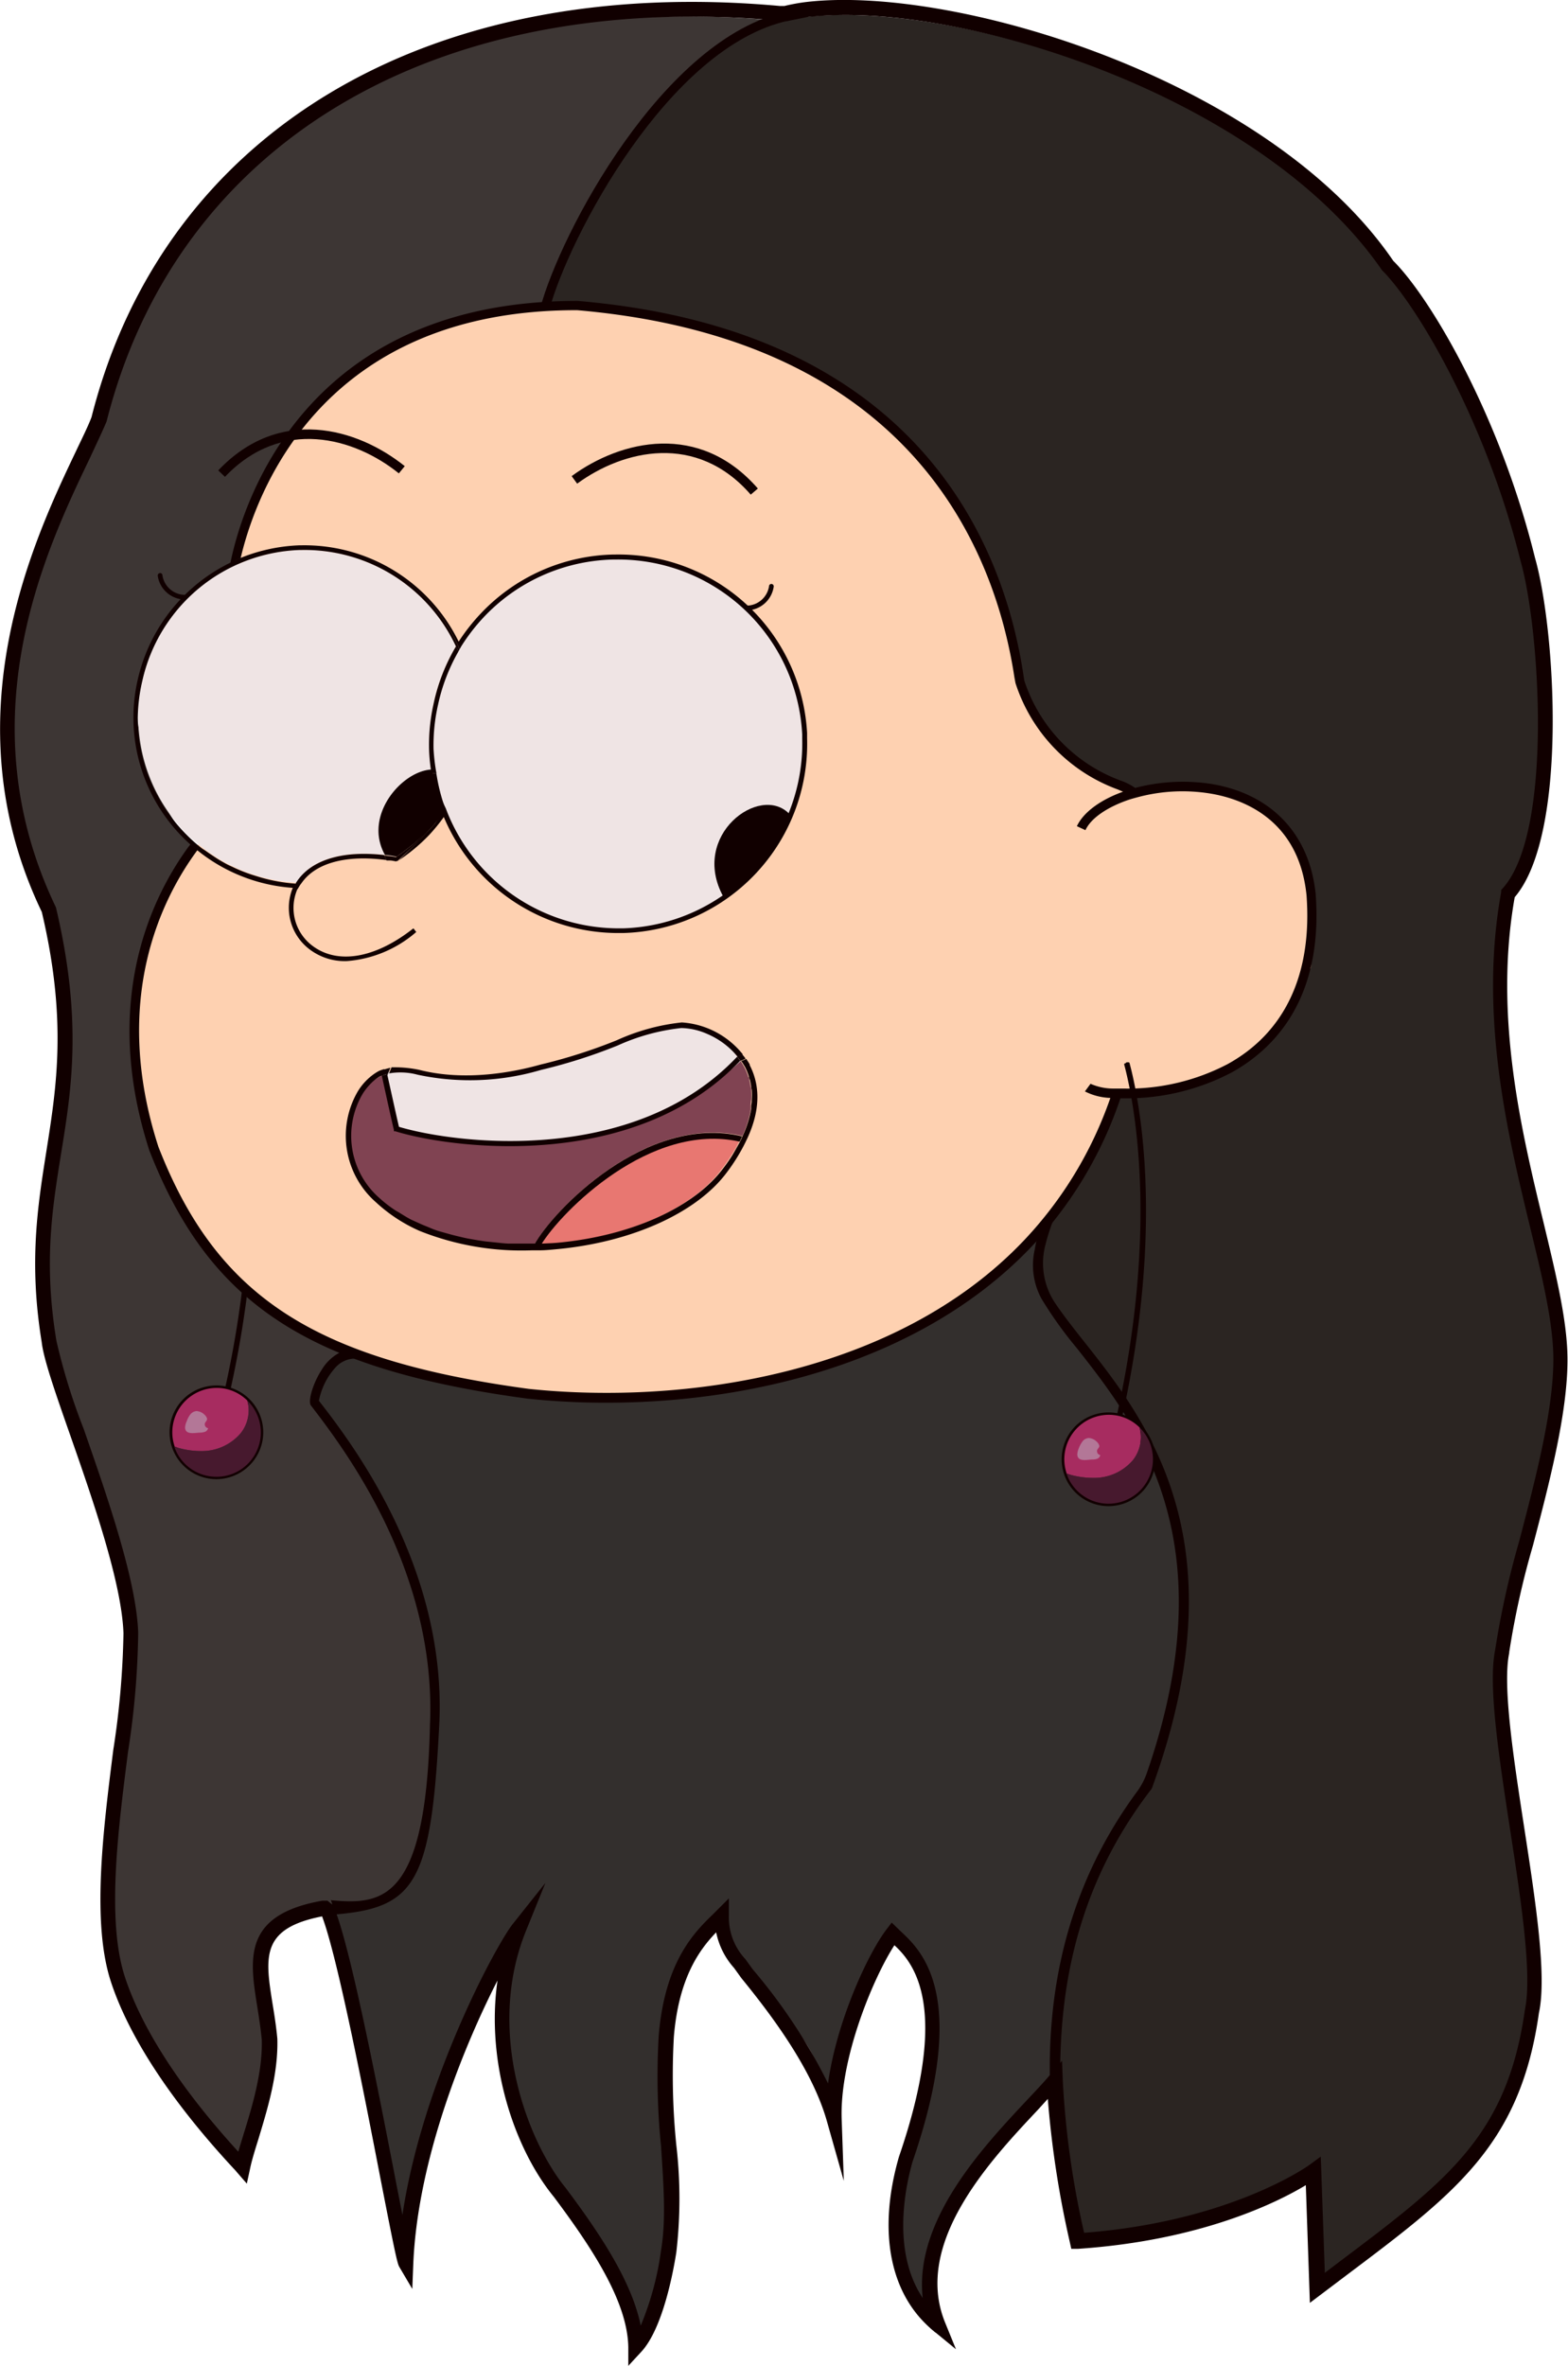 <svg xmlns="http://www.w3.org/2000/svg" viewBox="0 0 154.18 232.55"><defs><style>.cls-1{fill:#332f2d;}.cls-2{fill:#3d3634;}.cls-3{fill:#2b2522;}.cls-4,.cls-5,.cls-6{fill:#100;}.cls-5,.cls-6{stroke:#100;}.cls-5{stroke-miterlimit:10;stroke-width:0.25px;}.cls-6{stroke-linejoin:round;stroke-width:0.2px;}.cls-7{fill:#a72c60;}.cls-8{fill:#47192e;}.cls-9{fill:#b37797;}.cls-10{fill:#fed1b1;}.cls-11{fill:#efe4e4;}.cls-12{fill:none;}.cls-13{fill:#804352;}.cls-14{fill:#e87771;}</style></defs><g id="Layer_2" data-name="Layer 2"><g id="final_result" data-name="final result"><g id="Kakyoin"><g id="Hair"><path class="cls-1" d="M104.06,118c.43,3.89,12.46,19.55,13.38,36.07.38,6.24-1.53,20.66-3.67,22.23-1.18.71-10.67,12.84-9.53,28-2.82,4.06-16.39,14.54-12.23,25-4.6-3.76-4.85-10.35-3.14-16.3,5.82-16.91.32-20.58-1.27-22.15-2.08,2.72-6.2,6.21-5.58,17.71-2-10.18-6-10.41-8.78-13.8-1.46-2.06-2.38-2.69-2.47-5.64-1.62,1.62-4.85,4.22-5.48,11.84s1.27,15.3.27,21.13c-.43,2.79-1.5,7.55-3.29,9.42-.06-4.71-3.71-10.2-7.46-15.23-4.29-5.24-7.9-16.35-4-25.93-1.65,2.07-10.53,18.29-11.14,32.88-.53-.9-5.92-32.43-8.07-35.44,3.7.44,8.65-2.52,9.08-11.87.27-3.93,2.93-17.59-4.35-28.41-1.35-1.85-3.77-7.39-5.82-9.83-.1-.56,1.88-5.38,4.46-4.73,3.89,1.36,12.82,4.38,22.29,4.26C71,137.39,82.33,134,85,132.67,91.92,129.81,102.26,122.06,104.06,118Z"/><path class="cls-2" d="M4.6,132.61c.45,4,7.76,20.48,8.05,28.64s-4.2,25.13-1.27,34.06S23,213,23.61,213.74c.59-2.78,2.81-7.85,2.67-12.54-.59-6.46-3.38-11.4,5.34-12.9,7.67-.52,10-2.46,10.84-18.84.67-15.32-8.46-27.32-11.83-31.68-.14-.28,1.07-5,4.2-4.76-.47-.4-8.77-3.77-10-5.83-.27-.45-1.14-.9-1.46-1.31-2-2.53-5-5.83-5.22-6.75S16.47,116,16,114.4c-.63-1.59-2.67-7.7-2.54-9.09-.21-1.57-.48-6.32-.1-7.3.12-3,1.74-7.8,3.13-10.53.39-.69.79-1.77.79-1.6S19,83.25,19,83.25a24.07,24.07,0,0,1-5.58-13.52c-.22-2.94,1-6.62,5.48-11.55.89-1,3.61-2.25,4.17-3A30.77,30.77,0,0,1,51.16,30.7c2.18-.46,2.38.4,3.14-1.61,8.25-18.22,16.15-25.37,22.78-27C39-1.62,15.89,16.72,9.49,42,6.67,49-5.86,68.43,4.6,90.25,9.26,110,1.83,115.58,4.6,132.61Z"/><path class="cls-3" d="M55.93,30.24c-2.44-.29-2.79,1.25-1.39-2.54,1.7-4.6,10.42-24.58,25-26.07S123.91,8.9,136.18,26.8c3.34,3.33,10.28,14.61,13.83,29,1.93,6.81,3.3,27.05-1.94,32.83-3.36,18.51,5.15,35.7,5.15,45.78,0,8.71-5,21.93-5.73,28.67-1.41,6.74,4.43,28.45,2.92,35.38-1.92,13.64-8.76,17.84-21.1,27.2l-.39-11.44S121,220,105.75,221c-2.69-12.39-5.43-29.43,6.87-45.36,12-33-10.17-42.82-10.93-50.83,1-7.33,14.11-18.32,9.33-46.83A18.4,18.4,0,0,1,99.54,65.65C95.63,43.12,79.18,32.11,55.93,30.24Z"/><path class="cls-4" d="M31.63,134.65c-.77,1.16-1.36,2.94-1.08,3.47,3.06,4,12.4,16.06,11.73,31.38-.38,17.42-4.68,17.75-9.76,17.28.21.31.2,1.22.46,1.4,7.86-.67,9.43-3.1,10.21-18.64s-8.71-27.83-11.83-31.85a6.72,6.72,0,0,1,1.71-3.36,2.63,2.63,0,0,1,2-.79l.61,0a16.17,16.17,0,0,0-2.07-.69A4.51,4.51,0,0,0,31.63,134.65Z"/><path class="cls-4" d="M54,30.49l-.87-.23C55.06,23,65.19,3.73,77.39,1.13l.19.89C65.76,4.53,55.89,23.41,54,30.49Z"/><path class="cls-4" d="M113.23,175.84l.06-.13c8.8-24.14-.49-36-6.63-43.76-1.17-1.48-2.21-2.8-3-4a7.06,7.06,0,0,1-.91-5.41,20.8,20.8,0,0,1,1.71-4.59c.73-1.5.2-.4,1-2.22l-1.36,2.3c-.83,1.81-.33.28-1,1.13a10,10,0,0,0-1.35,3.64,6.9,6.9,0,0,0,.66,4.86,39.11,39.11,0,0,0,3.47,4.85c5.93,7.54,14.84,18.87,6.87,41.82a6.88,6.88,0,0,1-1,1.85c-7.18,9.79-8.77,20.14-8.5,28.93l1-1.2C104.23,195.24,105.93,185.29,113.23,175.84Z"/><path class="cls-4" d="M61.78,232.55l0-1.81c-.06-4.48-3.55-9.76-7.32-14.8-3.93-4.8-6.7-13.23-5.54-21.27-3.2,6.24-7.84,17.46-8.28,27.81l-.1,2.51-1.28-2.17c-.2-.34-.46-1.56-1.85-8.68-1.69-8.74-4.22-21.74-5.74-25.77-6.05,1.18-5.6,4-4.87,8.6.18,1.08.36,2.23.47,3.43.1,3.5-1,7-1.87,9.89-.35,1.12-.65,2.09-.81,2.87l-.32,1.48-1-1.15c-.05-.07-.18-.21-.36-.4-7.69-8.3-10.77-14.52-12-18.28C9,189,10.13,180,11.14,172a82.46,82.46,0,0,0,1-11.46c-.17-4.95-3-13.08-5.29-19.62-1.44-4.11-2.57-7.36-2.75-9-1.28-7.85-.39-13.39.46-18.76,1-6.34,2.06-12.89-.45-23.52-9.16-19.07-.69-36.79,3.37-45.31C8.11,43,8.66,41.9,9,41c7.09-28,33-43.57,67.71-40.41h0l.27,0,.14,0A18.67,18.67,0,0,1,79.71.15C94.52-1.34,125,8.06,137,25.64c3.65,3.62,10.48,15.18,13.94,29.21,2,7,3.28,27.16-2,33.34-2.07,11.66.65,22.93,2.84,32,1.26,5.25,2.35,9.77,2.35,13.47,0,5.28-1.8,12.16-3.39,18.23a82.15,82.15,0,0,0-2.34,10.51v.08c-.67,3.19.41,10.25,1.46,17.07,1.16,7.54,2.25,14.67,1.46,18.32-1.82,12.91-8.21,17.72-18.81,25.69l-3.71,2.8-.4-11.57c-2.71,1.64-10.24,5.44-22.42,6.26l-.64,0-.14-.63a97.79,97.79,0,0,1-2.17-14.11l-1,1.1c-4.58,4.87-12.24,13-9.13,20.81L94,230.92l-2.23-1.83c-4.27-3.5-5.5-9.72-3.38-17.08,5.05-14.69,1.49-19-.44-20.81-2.1,3.24-5.39,11.14-5.19,17.08l.21,6.09-1.66-5.86c-1.46-5.17-5.5-10.5-8.41-14.07l-.72-1a7.45,7.45,0,0,1-1.76-3.5c-1.6,1.66-3.68,4.42-4.16,10.27a68.33,68.33,0,0,0,.24,10.63,45.57,45.57,0,0,1,0,10.57c-.27,1.71-1.3,7.51-3.49,9.81Zm-8.15-47.47-1.93,4.76c-4,9.95.25,20.73,3.9,25.19,3.38,4.51,6.53,9.22,7.4,13.57a29.22,29.22,0,0,0,2-7.41c.51-3,.24-6.49,0-10.22a68.66,68.66,0,0,1-.23-10.86c.6-7.35,3.56-10.22,5.33-11.94l1.57-1.57,0,1.72a6,6,0,0,0,1.62,4.25l.72,1a54.85,54.85,0,0,1,7.41,11.22c.84-6.1,3.91-12.73,5.75-15.14l.51-.67.91.88c2,1.87,6.77,6.27,1.14,22.62-.77,2.71-2,8.91,1,13.4C89.88,218.22,96.7,211,101,206.41c.85-.9,1.61-1.71,2.19-2.39l1.24-1.46.07,1.91a87.12,87.12,0,0,0,2.1,15c14.4-1.1,22.06-6.6,22.14-6.66l1.13-.83.4,11.43,1.43-1.09c10.64-8,16.5-12.41,18.24-24.76.74-3.44-.38-10.76-1.47-17.83-1.11-7.25-2.16-14.1-1.45-17.57a86.12,86.12,0,0,1,2.37-10.7c1.57-6,3.35-12.76,3.35-17.85,0-3.52-1.07-8-2.32-13.12-2.23-9.24-5-20.76-2.81-32.8l0-.21.14-.15c5-5.51,3.66-25.51,1.78-32.13-3.37-13.63-10.13-25.14-13.64-28.64C124,9.33,94.36.14,79.86,1.63q-.35,0-.69.09l-1.1.22h0l-.7.14h0l-.07-.33,0,.33-.7.07,0-.12c-33.87-3.08-59.2,12-66.12,39.4-.42,1-1,2.21-1.63,3.57C4.54,54-3.42,70.61,5.5,89.19,8.12,100.26,7.05,107,6,113.43c-.88,5.49-1.71,10.68-.46,18.33a60.75,60.75,0,0,0,2.68,8.67c2.31,6.63,5.19,14.88,5.37,20.06a82.07,82.07,0,0,1-1,11.7c-1,7.79-2.12,16.63-.3,22.16,1.16,3.53,4,9.34,11.14,17.15.15-.51.32-1.06.5-1.65.85-2.74,1.9-6.16,1.81-9.36-.11-1.12-.28-2.23-.45-3.29-.74-4.63-1.44-9,6.4-10.37l.51,0,.55.44c1.56,3.42,4.28,17.38,6.07,26.61.26,1.35.52,2.66.75,3.84,2-13.28,9.26-26.59,10.84-28.59Z"/></g><g id="Kakyoin-2" data-name="Kakyoin"><path class="cls-5" d="M20.55,145.21a4.48,4.48,0,1,1,5.15-3.7A4.49,4.49,0,0,1,20.55,145.21ZM22,136.59a4.26,4.26,0,1,0,3.51,4.89A4.26,4.26,0,0,0,22,136.59Z"/><path class="cls-6" d="M22.31,136.92h0a.17.17,0,0,1-.13-.2c4.26-19,1.66-31.41.77-34.74l.33-.11-.17,0,.17,0c.9,3.35,3.51,15.78-.76,34.9A.17.17,0,0,1,22.31,136.92Z"/><path class="cls-7" d="M19.81,142.63a5,5,0,0,0,3.87-1.77,3.61,3.61,0,0,0,.7-2.92l-.06-.27A4.31,4.31,0,0,0,22,136.48a4.37,4.37,0,0,0-5,3.6,4.31,4.31,0,0,0,.18,2.12A8.11,8.11,0,0,0,19.81,142.63Z"/><path class="cls-8" d="M20.56,145.1a4.36,4.36,0,0,0,3.76-7.43l.06.27a3.61,3.61,0,0,1-.7,2.92,5,5,0,0,1-3.87,1.77,8.11,8.11,0,0,1-2.67-.43A4.35,4.35,0,0,0,20.56,145.1Z"/><path class="cls-9" d="M19.66,140.82a1.57,1.57,0,0,0,.49-.08.47.47,0,0,0,.31-.36.38.38,0,0,1-.3-.51c.06-.12.17-.21.2-.34s-.12-.37-.28-.5a1.22,1.22,0,0,0-.75-.33.88.88,0,0,0-.63.35,2.3,2.3,0,0,0-.34.66,1.57,1.57,0,0,0-.16.6C18.21,141.08,19.16,140.83,19.66,140.82Z"/></g><g id="Face"><path id="Skin" class="cls-10" d="M61,137.6l15.3-1.89,5.34-1.63,5.16-2,4.58-2.21L99,124.39l1.87-2.06s4.1-5,4.27-5.16,2.93-5.18,2.93-5.18,1.53-4.41,1.6-4.43,3-.36,3-.36l5.92-1.15,6.54-4.1,1-1.71,2.77-5.14.35-5.43-.84-5-2.11-3.55-3.93-2.68-6.76-1.2-4.13,1-2-1.13L104,73.27l-2.73-4-1.37-4.48-1.13-4.92-2.25-6.07-3-5L89.81,44,84.23,39.1,72.14,32.8l-9.76-2s-6.28-.76-6.35-.74-6.88.6-6.88.6-5.08,1.13-5.16,1.2-5.58,2.2-5.58,2.2L35,36.2l-4.7,4.73-2.94,4.14-3.53,7-.53,3.09L28.38,73,18.24,84.42l-2.87,5.4-1.71,6.24s-.4,6-.4,6.07.44,5.15.44,5.15l1.44,6.07,3.2,6.43,7.26,8.47,5.75,3.48,6.52,2.47,11.73,2.62,8,.78Z"/><path id="Outline" class="cls-4" d="M129.37,87.89c-.6-5.9-4.34-9.84-10.24-10.83a18.32,18.32,0,0,0-7.51.39,5.65,5.65,0,0,0-1.36-.7,15.66,15.66,0,0,1-9.54-9.84l-.07-.45c-1.86-12.52-10-34-43.83-36.88h-.1c-26.23,0-32.64,19.16-34,25.44l-.06.32c.34-.17.68-.33,1-.47,1.51-6.44,8-24.38,33-24.38h.09c33.13,2.86,41.14,23.85,43,36.11l.1.54A16.53,16.53,0,0,0,109.91,77.6l.52.22c-2.18.78-3.89,2-4.54,3.39l.84.39c.54-1.18,2.16-2.28,4.3-3,.28-.09.58-.17.88-.25A17,17,0,0,1,119,78c3.21.53,8.71,2.54,9.47,10,.57,7.74-2.11,13.47-7.73,16.58A21.17,21.17,0,0,1,110.48,107c-.34,0-.66,0-1,0a5.5,5.5,0,0,1-2.25-.47l-.55.75a5.91,5.91,0,0,0,2.5.64,38.81,38.81,0,0,1-8.49,14C88.16,135.12,67.31,138.12,52,136.52c-21.16-2.86-30.7-9.09-36.43-23.81-4.68-14.49.36-24.45,3.86-29.17L18.73,83l-.2.24c-3.6,4.93-8.6,15.12-3.85,29.83,5.89,15.11,15.62,21.5,37.2,24.41a73.57,73.57,0,0,0,7.73.4c14.29,0,31-4,41.78-15.3a39.55,39.55,0,0,0,8.78-14.62l.61,0a22.18,22.18,0,0,0,10.38-2.57C125.32,103.06,130.12,98.16,129.37,87.89Z"/></g><g id="Eyebrows"><path class="cls-4" d="M73.82,48.62C68.5,42.5,61.3,44.21,56.75,47.54l-.54-.74c4.86-3.56,12.57-5.37,18.31,1.22Z"/><path class="cls-4" d="M22.12,46.87l-.66-.63c6-6.34,13.64-4.19,18.34-.42l-.58.71C34.83,43,27.71,41,22.12,46.87Z"/></g><g id="_2" data-name="2"><circle class="cls-11" cx="60.83" cy="73.18" r="18.41"/><path class="cls-12" d="M25.09,86.09A17,17,0,0,1,23,85.28,15.57,15.57,0,0,0,25.09,86.09Z"/><path class="cls-12" d="M18.39,82.09a15.28,15.28,0,0,0,1.41,1.26c.14.11.31.2.46.31A16.53,16.53,0,0,1,18.39,82.09Z"/><path class="cls-12" d="M40.61,83c-.19.16-.4.3-.59.45C40.21,83.27,40.42,83.13,40.61,83Z"/><path class="cls-12" d="M29.06,86.86h0l0-.06a16.74,16.74,0,0,1-3.56-.57A16.43,16.43,0,0,0,29.06,86.86Z"/><path class="cls-12" d="M22.27,84.93q-.48-.25-.93-.54Q21.79,84.68,22.27,84.93Z"/><path class="cls-12" d="M39,84.21h0c.1-.07.2-.16.31-.23l-.36.22Z"/><path class="cls-11" d="M38.91,84.2l.36-.22.75-.56c.19-.15.4-.29.59-.45a14.8,14.8,0,0,0,1.29-1.22,15.6,15.6,0,0,0,1.54-1.92,18.86,18.86,0,0,1,1.39-16.3,16.43,16.43,0,0,0-15.15-9.47H29.5A16.44,16.44,0,0,0,14,66.91a16.84,16.84,0,0,0-.4,4,16.32,16.32,0,0,0,4.84,11.14,16.53,16.53,0,0,0,1.87,1.57c.35.26.71.5,1.08.73s.61.37.93.54.49.23.73.35a17,17,0,0,0,2.09.81l.45.14a16.74,16.74,0,0,0,3.56.57C30.61,84.35,34.18,83.38,38.91,84.2Z"/><path class="cls-11" d="M44.83,63.53h0c.09.17.16.35.23.52C45,63.88,44.92,63.7,44.83,63.53Z"/><path class="cls-12" d="M28.88,87.16s-.07.09-.1.15h0A.75.75,0,0,1,28.88,87.16Z"/><path class="cls-11" d="M43.76,79.38l-.32.45h0Z"/><path class="cls-4" d="M25.54,86.23l-.45-.14Z"/><path class="cls-4" d="M14,66.91A16.44,16.44,0,0,1,29.5,54.06h.18a16.43,16.43,0,0,1,15.15,9.47h0c.09.17.16.35.23.52a1.71,1.71,0,0,0,.13-.23,16.54,16.54,0,1,0-26.8,18.27A16.32,16.32,0,0,1,13.55,71,16.84,16.84,0,0,1,14,66.91Z"/><path class="cls-4" d="M40,83.42l-.75.56C39.53,83.8,39.77,83.61,40,83.42Z"/><path class="cls-4" d="M23,85.28c-.24-.12-.49-.22-.73-.35C22.51,85.06,22.76,85.16,23,85.28Z"/><path class="cls-4" d="M21.34,84.39c-.37-.23-.73-.47-1.08-.73C20.61,83.92,21,84.16,21.34,84.39Z"/><path class="cls-4" d="M43.44,79.83h0a15.6,15.6,0,0,1-1.54,1.92A14.8,14.8,0,0,1,40.61,83a17,17,0,0,0,3.17-3.55l0,0Z"/><path class="cls-4" d="M77.61,80c-2.88-3-9.8,2.11-6.48,8.15l1-.45,2-1.94,1.5-1.61,1.62-2.8Z"/><path class="cls-12" d="M28.88,87.16a.75.75,0,0,0-.09.15h0A.75.75,0,0,1,28.88,87.16Z"/><path class="cls-12" d="M42.42,76a17.42,17.42,0,0,1-.24-2.4,18.33,18.33,0,0,1,.43-4.39,18.64,18.64,0,0,1,2.22-5.72c.09.17.16.35.23.52a18.23,18.23,0,0,0-2,5.23,18,18,0,0,0-.44,4.35,19.48,19.48,0,0,0,.28,2.42,2.82,2.82,0,0,1,1.8.83l-.36,1.35-.61,1.07s0,0,0,.08l-.32.45h0l-.09.15c.14-.19.3-.36.43-.55l.18.47A18.17,18.17,0,0,0,61.08,91.25h.21A18.18,18.18,0,0,0,78.91,72.59c0-.13,0-.26,0-.39A18.12,18.12,0,0,0,60.46,55h-.21a18.05,18.05,0,0,0-12.67,5.68,18.58,18.58,0,0,0-2.23,2.89h0c-.05.09-.1.19-.16.28a16.54,16.54,0,1,0-26.8,18.27,15.28,15.28,0,0,0,1.41,1.26c.14.11.31.2.46.31.35.25.71.5,1.08.73s.61.37.93.54.49.23.73.35a15.57,15.57,0,0,0,2.09.81l.45.14a16.43,16.43,0,0,0,3.52.63h0l0-.06c1.39-2.25,4.53-3.23,8.69-2.75A5.84,5.84,0,0,1,42.42,76Z"/><path class="cls-4" d="M79.36,72.58c0-.18,0-.36,0-.53A18.56,18.56,0,0,0,60.45,54.51h-.21a18.48,18.48,0,0,0-13,5.83,19.18,19.18,0,0,0-2.14,2.73A16.89,16.89,0,0,0,29.67,53.6h-.19A17.06,17.06,0,0,0,23.28,55l-1,.49-.31.17a16.94,16.94,0,0,0-8.46,11.3A16.68,16.68,0,0,0,18.71,83l.12.1c.23.21.46.4.7.58a16.74,16.74,0,0,0,9.26,3.59.75.75,0,0,1,.09-.15.75.75,0,0,0-.09.15h0a5.12,5.12,0,0,0,1.59,6,5.72,5.72,0,0,0,3.73,1.2,11.76,11.76,0,0,0,6.82-2.86l-.28-.36c-3.8,3-7.53,3.59-10,1.66A4.65,4.65,0,0,1,29.2,87.5c0-.06.08-.11.11-.18a4.08,4.08,0,0,1,.28-.44h0s0,0,.05-.06C31,84.84,34,84,38,84.54c-.07-.16-.16-.32-.22-.49-4.16-.48-7.3.5-8.69,2.75l0,.06h0a16.43,16.43,0,0,1-3.52-.63l-.45-.14A15.57,15.57,0,0,1,23,85.28c-.24-.12-.49-.22-.73-.35s-.63-.35-.93-.54-.73-.48-1.08-.73c-.15-.11-.32-.2-.46-.31a15.28,15.28,0,0,1-1.41-1.26,16.53,16.53,0,1,1,26.8-18.27c.06-.09.11-.19.16-.28h0a18.58,18.58,0,0,1,2.23-2.89A18.05,18.05,0,0,1,60.25,55h.21A18.12,18.12,0,0,1,78.88,72.2c0,.13,0,.26,0,.39A18.18,18.18,0,0,1,61.29,91.25h-.21A18.17,18.17,0,0,1,44,79.89l-.18-.47c-.13.19-.29.36-.43.55L42.74,81l-1.51,1.61-2,1.94-.19.09h.06l.14-.09a17.32,17.32,0,0,0,3-2.52,17.53,17.53,0,0,0,1.4-1.72A18.61,18.61,0,0,0,61.09,91.71h.21A18.6,18.6,0,0,0,79.36,72.58Z"/><path class="cls-4" d="M43.76,79.38s0-.06,0-.08l-.3.52h0Z"/><path class="cls-4" d="M42.63,73.63a18,18,0,0,1,.44-4.35,18.23,18.23,0,0,1,2-5.23c-.07-.17-.14-.35-.23-.52a18.64,18.64,0,0,0-2.22,5.72,18.33,18.33,0,0,0-.43,4.39,17.42,17.42,0,0,0,.24,2.4,2.66,2.66,0,0,1,.49,0A19.48,19.48,0,0,1,42.63,73.63Z"/><path class="cls-4" d="M39,84.21h0c.1-.07.2-.16.31-.23s.5-.37.75-.56.4-.29.59-.45a21.2,21.2,0,0,0,3.16-3.33l0-.23a19.83,19.83,0,0,1-1.38-3.77c-2.89.13-6.76,4.52-4.57,8.41.37,0,.74.08,1.12.15Z"/><path class="cls-4" d="M41.23,82.64,42.74,81,43.35,80a17,17,0,0,1-2.74,3c-.19.16-.4.3-.59.45s-.49.38-.75.56-.21.16-.31.23h-.05c-.38-.07-.75-.1-1.12-.15.06.17.15.33.22.49l.31,0h0c.21,0,.42.06.63.09l.19-.09Z"/><path class="cls-4" d="M42.91,76.05a2.66,2.66,0,0,0-.49,0,18.67,18.67,0,0,0,1,3.78l.3-.52A18.43,18.43,0,0,1,42.91,76.05Z"/><path class="cls-4" d="M18.12,58.93a2.72,2.72,0,0,1-2.61-2.34.24.24,0,0,1,.21-.26.22.22,0,0,1,.25.21,2.26,2.26,0,0,0,2.15,1.93h0a.23.23,0,0,1,0,.46Z"/><path class="cls-4" d="M73.47,60h0a.24.24,0,0,1,0-.47h0a2.25,2.25,0,0,0,2.15-1.92.23.23,0,0,1,.25-.21.24.24,0,0,1,.21.26A2.73,2.73,0,0,1,73.47,60Z"/><path class="cls-13" d="M52.55,122.33h0l.67,0h0Z"/><path class="cls-12" d="M72,113.52c-.28.45-.59.9-.94,1.36C71.39,114.42,71.7,114,72,113.52Z"/><path class="cls-14" d="M53.22,122.29c.55,0,1.11,0,1.68-.1C62,121.5,68.21,118.7,71,114.88c.35-.46.66-.91.94-1.36s.53-.9.75-1.34C64,110.21,55.25,119,53.22,122.29Z"/><path class="cls-12" d="M38.72,119a12.67,12.67,0,0,1-1.46-1.14A12.67,12.67,0,0,0,38.72,119Z"/><path class="cls-12" d="M73.23,105a5.53,5.53,0,0,1,.37.92A5.53,5.53,0,0,0,73.23,105Z"/><path class="cls-12" d="M73.69,106.18a5.28,5.28,0,0,1,.13.67A5.28,5.28,0,0,0,73.69,106.18Z"/><path class="cls-12" d="M73.88,107.22a6.44,6.44,0,0,1,0,.88A6.44,6.44,0,0,0,73.88,107.22Z"/><path class="cls-12" d="M46.31,121.87c-.3-.06-.6-.11-.9-.18C45.71,121.76,46,121.81,46.31,121.87Z"/><path class="cls-12" d="M50.7,122.31h0Z"/><path class="cls-12" d="M48.49,122.17l-.79-.08Z"/><path class="cls-12" d="M40.38,119.94c-.37-.19-.72-.4-1.06-.61C39.66,119.54,40,119.75,40.38,119.94Z"/><path class="cls-12" d="M73.83,108.73c0,.12,0,.23,0,.35C73.8,109,73.82,108.85,73.83,108.73Z"/><path class="cls-12" d="M42.22,120.75c-.35-.13-.68-.27-1-.42C41.54,120.48,41.87,120.62,42.22,120.75Z"/><path class="cls-12" d="M44.2,121.39c-.32-.08-.64-.18-1-.28C43.56,121.21,43.88,121.31,44.2,121.39Z"/><path class="cls-13" d="M73,111.66h0a10.62,10.62,0,0,0,.81-2.58c0-.12,0-.23,0-.35s0-.42.06-.63a6.44,6.44,0,0,0,0-.88c0-.13,0-.24-.06-.37a5.28,5.28,0,0,0-.13-.67c0-.1,0-.21-.09-.31a5.53,5.53,0,0,0-.37-.92,7.4,7.4,0,0,0-3.73-3.32,6.62,6.62,0,0,0-2.54-.58,20.44,20.44,0,0,0-6.21,1.71,52,52,0,0,1-7.56,2.41,24.61,24.61,0,0,1-12.22.52,4.21,4.21,0,0,0-5.4,1.94,8.12,8.12,0,0,0,1.69,10.2A12.67,12.67,0,0,0,38.72,119c.19.13.4.24.6.36s.69.42,1.06.61.55.26.84.39.65.29,1,.42.68.24,1,.36.63.2,1,.28.8.21,1.21.3.6.12.9.18.92.16,1.39.22l.79.08c.53,0,1.06.1,1.6.13h.61c.61,0,1.22,0,1.85,0C54.37,119,63.55,109.44,73,111.66Z"/><path class="cls-4" d="M45.41,121.69c-.41-.09-.81-.19-1.21-.3C44.6,121.5,45,121.6,45.41,121.69Z"/><path class="cls-4" d="M43.25,121.11c-.35-.12-.7-.23-1-.36C42.55,120.88,42.9,121,43.25,121.11Z"/><path class="cls-4" d="M50.7,122.31c.61,0,1.22,0,1.85,0h0C51.92,122.34,51.31,122.33,50.7,122.31Z"/><path class="cls-4" d="M50.09,122.3c-.54,0-1.07-.08-1.6-.13C49,122.22,49.55,122.27,50.09,122.3Z"/><path class="cls-4" d="M41.22,120.33c-.29-.13-.57-.25-.84-.39C40.65,120.08,40.93,120.2,41.22,120.33Z"/><path class="cls-4" d="M73.78,109.08a10.62,10.62,0,0,1-.81,2.58A10.76,10.76,0,0,0,73.78,109.08Z"/><path class="cls-4" d="M47.7,122.09c-.47-.06-.94-.14-1.39-.22C46.77,122,47.23,122,47.7,122.09Z"/><path class="cls-4" d="M73.89,108.1q0,.32-.06.63Q73.88,108.42,73.89,108.1Z"/><path class="cls-4" d="M73.6,105.87c0,.1.06.21.09.31C73.66,106.08,73.64,106,73.6,105.87Z"/><path class="cls-4" d="M73.82,106.85c0,.13.05.24.06.37C73.87,107.09,73.84,107,73.82,106.85Z"/><path class="cls-4" d="M39.32,119.33c-.2-.12-.41-.23-.6-.36C38.91,119.1,39.12,119.21,39.32,119.33Z"/><path class="cls-4" d="M53.22,122.29h0c.55,0,1.11,0,1.68-.1C54.33,122.25,53.77,122.26,53.22,122.29Z"/><path class="cls-4" d="M72,113.52c.28-.46.53-.9.75-1.34h0C72.51,112.62,72.26,113.06,72,113.52Z"/><path class="cls-4" d="M52.55,122.33l.67,0c2-3.27,10.73-12.08,19.51-10.11.09-.17.16-.35.24-.52h0C63.55,109.44,54.37,119,52.55,122.33Z"/><path class="cls-4" d="M72.73,112.18c.09-.17.16-.35.24-.52-.08.17-.15.35-.24.52Z"/><path class="cls-11" d="M67,100.9a20.67,20.67,0,0,0-6.28,1.74,53.78,53.78,0,0,1-7.59,2.41,24.08,24.08,0,0,1-12.09.52,5.66,5.66,0,0,0-3.52-.06l.5.44.91,5.1c1.76.56,21.12,5.14,33.88-6.73l0,0a7.87,7.87,0,0,0-3.17-2.83A6.73,6.73,0,0,0,67,100.9Z"/><path class="cls-12" d="M38.92,111.24l-.15,0,0-.15c-.18-.69-1.07-4.77-1.18-5.28a1.68,1.68,0,0,0-.34.15,4.29,4.29,0,0,0-.5.37h0a5.64,5.64,0,0,0-1.13,1.34,8.12,8.12,0,0,0,1.69,10.2A12.67,12.67,0,0,0,38.72,119c.19.13.4.24.6.36s.69.43,1.06.62l.84.38c.32.15.65.29,1,.42s.68.24,1,.36.63.2,1,.28.8.21,1.21.3.59.12.9.18.92.16,1.39.22l.79.08c.53,0,1.06.1,1.6.13h.61c.61,0,1.22,0,1.85,0l.67,0c.55,0,1.11,0,1.68-.1C62,121.5,68.21,118.7,71,114.88c.35-.46.66-.91.94-1.36s.53-.9.75-1.34c.09-.17.16-.35.24-.52a10.76,10.76,0,0,0,.81-2.58c0-.12,0-.23,0-.35s0-.42.06-.63a6.44,6.44,0,0,0,0-.88c0-.13,0-.24-.06-.37a5.28,5.28,0,0,0-.13-.67c0-.1,0-.21-.09-.31a5.56,5.56,0,0,0-.35-.88l0,0a2.25,2.25,0,0,0-.12-.21c0-.08-.09-.16-.14-.23s-.1-.13-.15-.2C62.36,115.3,44.4,112.94,38.92,111.24Z"/><path class="cls-12" d="M39.23,110.76c5.57,1.67,23.07,3.87,33.24-6.88a7.83,7.83,0,0,0-3-2.25,6.62,6.62,0,0,0-2.54-.58,20.44,20.44,0,0,0-6.21,1.71,52,52,0,0,1-7.56,2.41,24.61,24.61,0,0,1-12.22.52,6.55,6.55,0,0,0-2.82-.13l-.06.12C38.22,106.27,39,109.81,39.23,110.76Z"/><path class="cls-4" d="M53.19,105.17a52,52,0,0,0,7.56-2.41A20.44,20.44,0,0,1,67,101.05a6.62,6.62,0,0,1,2.54.58,7.83,7.83,0,0,1,3,2.25h0l.11-.07.39-.17a8.37,8.37,0,0,0-6-3.14,20.7,20.7,0,0,0-6.39,1.75,52.29,52.29,0,0,1-7.49,2.39c-2.48.7-7.33,1.7-11.94.52a11.67,11.67,0,0,0-2.54-.25l-.18,0-.25.6a6.55,6.55,0,0,1,2.82.13A24.61,24.61,0,0,0,53.19,105.17Z"/><path class="cls-4" d="M73.72,104.7a.18.18,0,0,0,0-.07,3.34,3.34,0,0,0-.25-.4l-.09-.15a3.28,3.28,0,0,1-.5.22h0c.05.07.11.13.15.2s.09.15.14.23a2.25,2.25,0,0,1,.12.21l0,0a5.56,5.56,0,0,1,.35.88c0,.1.06.21.09.31a5.28,5.28,0,0,1,.13.67c0,.13.05.24.06.37a6.44,6.44,0,0,1,0,.88q0,.32-.06.63c0,.12,0,.23,0,.35a10.76,10.76,0,0,1-.81,2.58c-.08.17-.15.35-.24.52-.22.44-.47.88-.75,1.34s-.59.9-.94,1.36c-2.83,3.82-9,6.62-16.14,7.31-.57.06-1.13.07-1.68.1l-.67,0c-.63,0-1.24,0-1.85,0h-.61c-.54,0-1.07-.08-1.6-.13l-.79-.08c-.47-.06-.93-.14-1.39-.22s-.6-.11-.9-.18-.81-.19-1.21-.3-.64-.18-1-.28-.7-.23-1-.36-.68-.27-1-.42l-.84-.38c-.37-.19-.72-.41-1.06-.62s-.41-.23-.6-.36a12.67,12.67,0,0,1-1.46-1.14,8.12,8.12,0,0,1-1.69-10.2,5.64,5.64,0,0,1,1.13-1.34h0a4.29,4.29,0,0,1,.5-.37,1.68,1.68,0,0,1,.34-.15v-.06l0-.09.21-.47a1.11,1.11,0,0,0-.26.07,2.49,2.49,0,0,0-.29.11,4.72,4.72,0,0,0-.53.33,5.74,5.74,0,0,0-1.55,1.68,8.68,8.68,0,0,0,1.79,10.9A15.44,15.44,0,0,0,41.28,121a27,27,0,0,0,11,1.9h.77c.62,0,1.25-.07,1.89-.13,7.27-.71,13.61-3.59,16.53-7.53a18.3,18.3,0,0,0,1.8-2.9l.24-.5C75,108.58,74.51,106.23,73.72,104.7Z"/><path class="cls-4" d="M72.47,103.88c-10.17,10.75-27.67,8.55-33.24,6.88-.24-1-1-4.49-1.14-5.08l.06-.12a1.53,1.53,0,0,0-.34.09l-.26.12c.11.51,1,4.59,1.18,5.28l0,.15.15,0c5.48,1.7,23.44,4.06,33.9-6.93,0,0,0,0,0,0A4.39,4.39,0,0,0,72.47,103.88Z"/><path class="cls-4" d="M73.07,103.74l-.09-.1-.39.17-.11.07h0a4.39,4.39,0,0,1,.33.4s0,0,0,0h0a3.28,3.28,0,0,0,.5-.22l-.06-.09C73.21,103.9,73.14,103.83,73.07,103.74Z"/><path class="cls-4" d="M37.54,105.71v.06l.26-.12a1.53,1.53,0,0,1,.34-.09l.25-.6a3.93,3.93,0,0,0-.67.19l-.21.47Z"/></g><g id="Kakyoin-3" data-name="Kakyoin"><path class="cls-5" d="M108.27,147.86a4.48,4.48,0,1,1,5.15-3.7A4.48,4.48,0,0,1,108.27,147.86Zm1.42-8.62a4.25,4.25,0,1,0,3.51,4.88A4.26,4.26,0,0,0,109.69,139.24Z"/><path class="cls-6" d="M110,139.57h0a.18.18,0,0,1-.13-.21c4.26-19,1.66-31.4.77-34.74l.33-.1-.17,0,.17,0c.9,3.35,3.51,15.78-.76,34.9A.18.18,0,0,1,110,139.57Z"/><path class="cls-7" d="M107.54,145.27a5,5,0,0,0,3.87-1.76,3.63,3.63,0,0,0,.7-2.93c0-.1,0-.18-.06-.27a4.31,4.31,0,0,0-2.34-1.19,4.38,4.38,0,0,0-5,3.61,4.32,4.32,0,0,0,.18,2.12A8.37,8.37,0,0,0,107.54,145.27Z"/><path class="cls-8" d="M108.29,147.75a4.37,4.37,0,0,0,3.76-7.44c0,.09,0,.17.06.27a3.63,3.63,0,0,1-.7,2.93,5,5,0,0,1-3.87,1.76,8.37,8.37,0,0,1-2.67-.42A4.36,4.36,0,0,0,108.29,147.75Z"/><path class="cls-9" d="M107.39,143.46a1.32,1.32,0,0,0,.49-.07.49.49,0,0,0,.31-.36.4.4,0,0,1-.3-.52c.06-.12.17-.2.2-.33s-.12-.37-.28-.5a1.22,1.22,0,0,0-.75-.33.82.82,0,0,0-.63.35,2.54,2.54,0,0,0-.35.65,1.77,1.77,0,0,0-.15.6C105.94,143.73,106.89,143.48,107.39,143.46Z"/></g></g></g></g></svg>